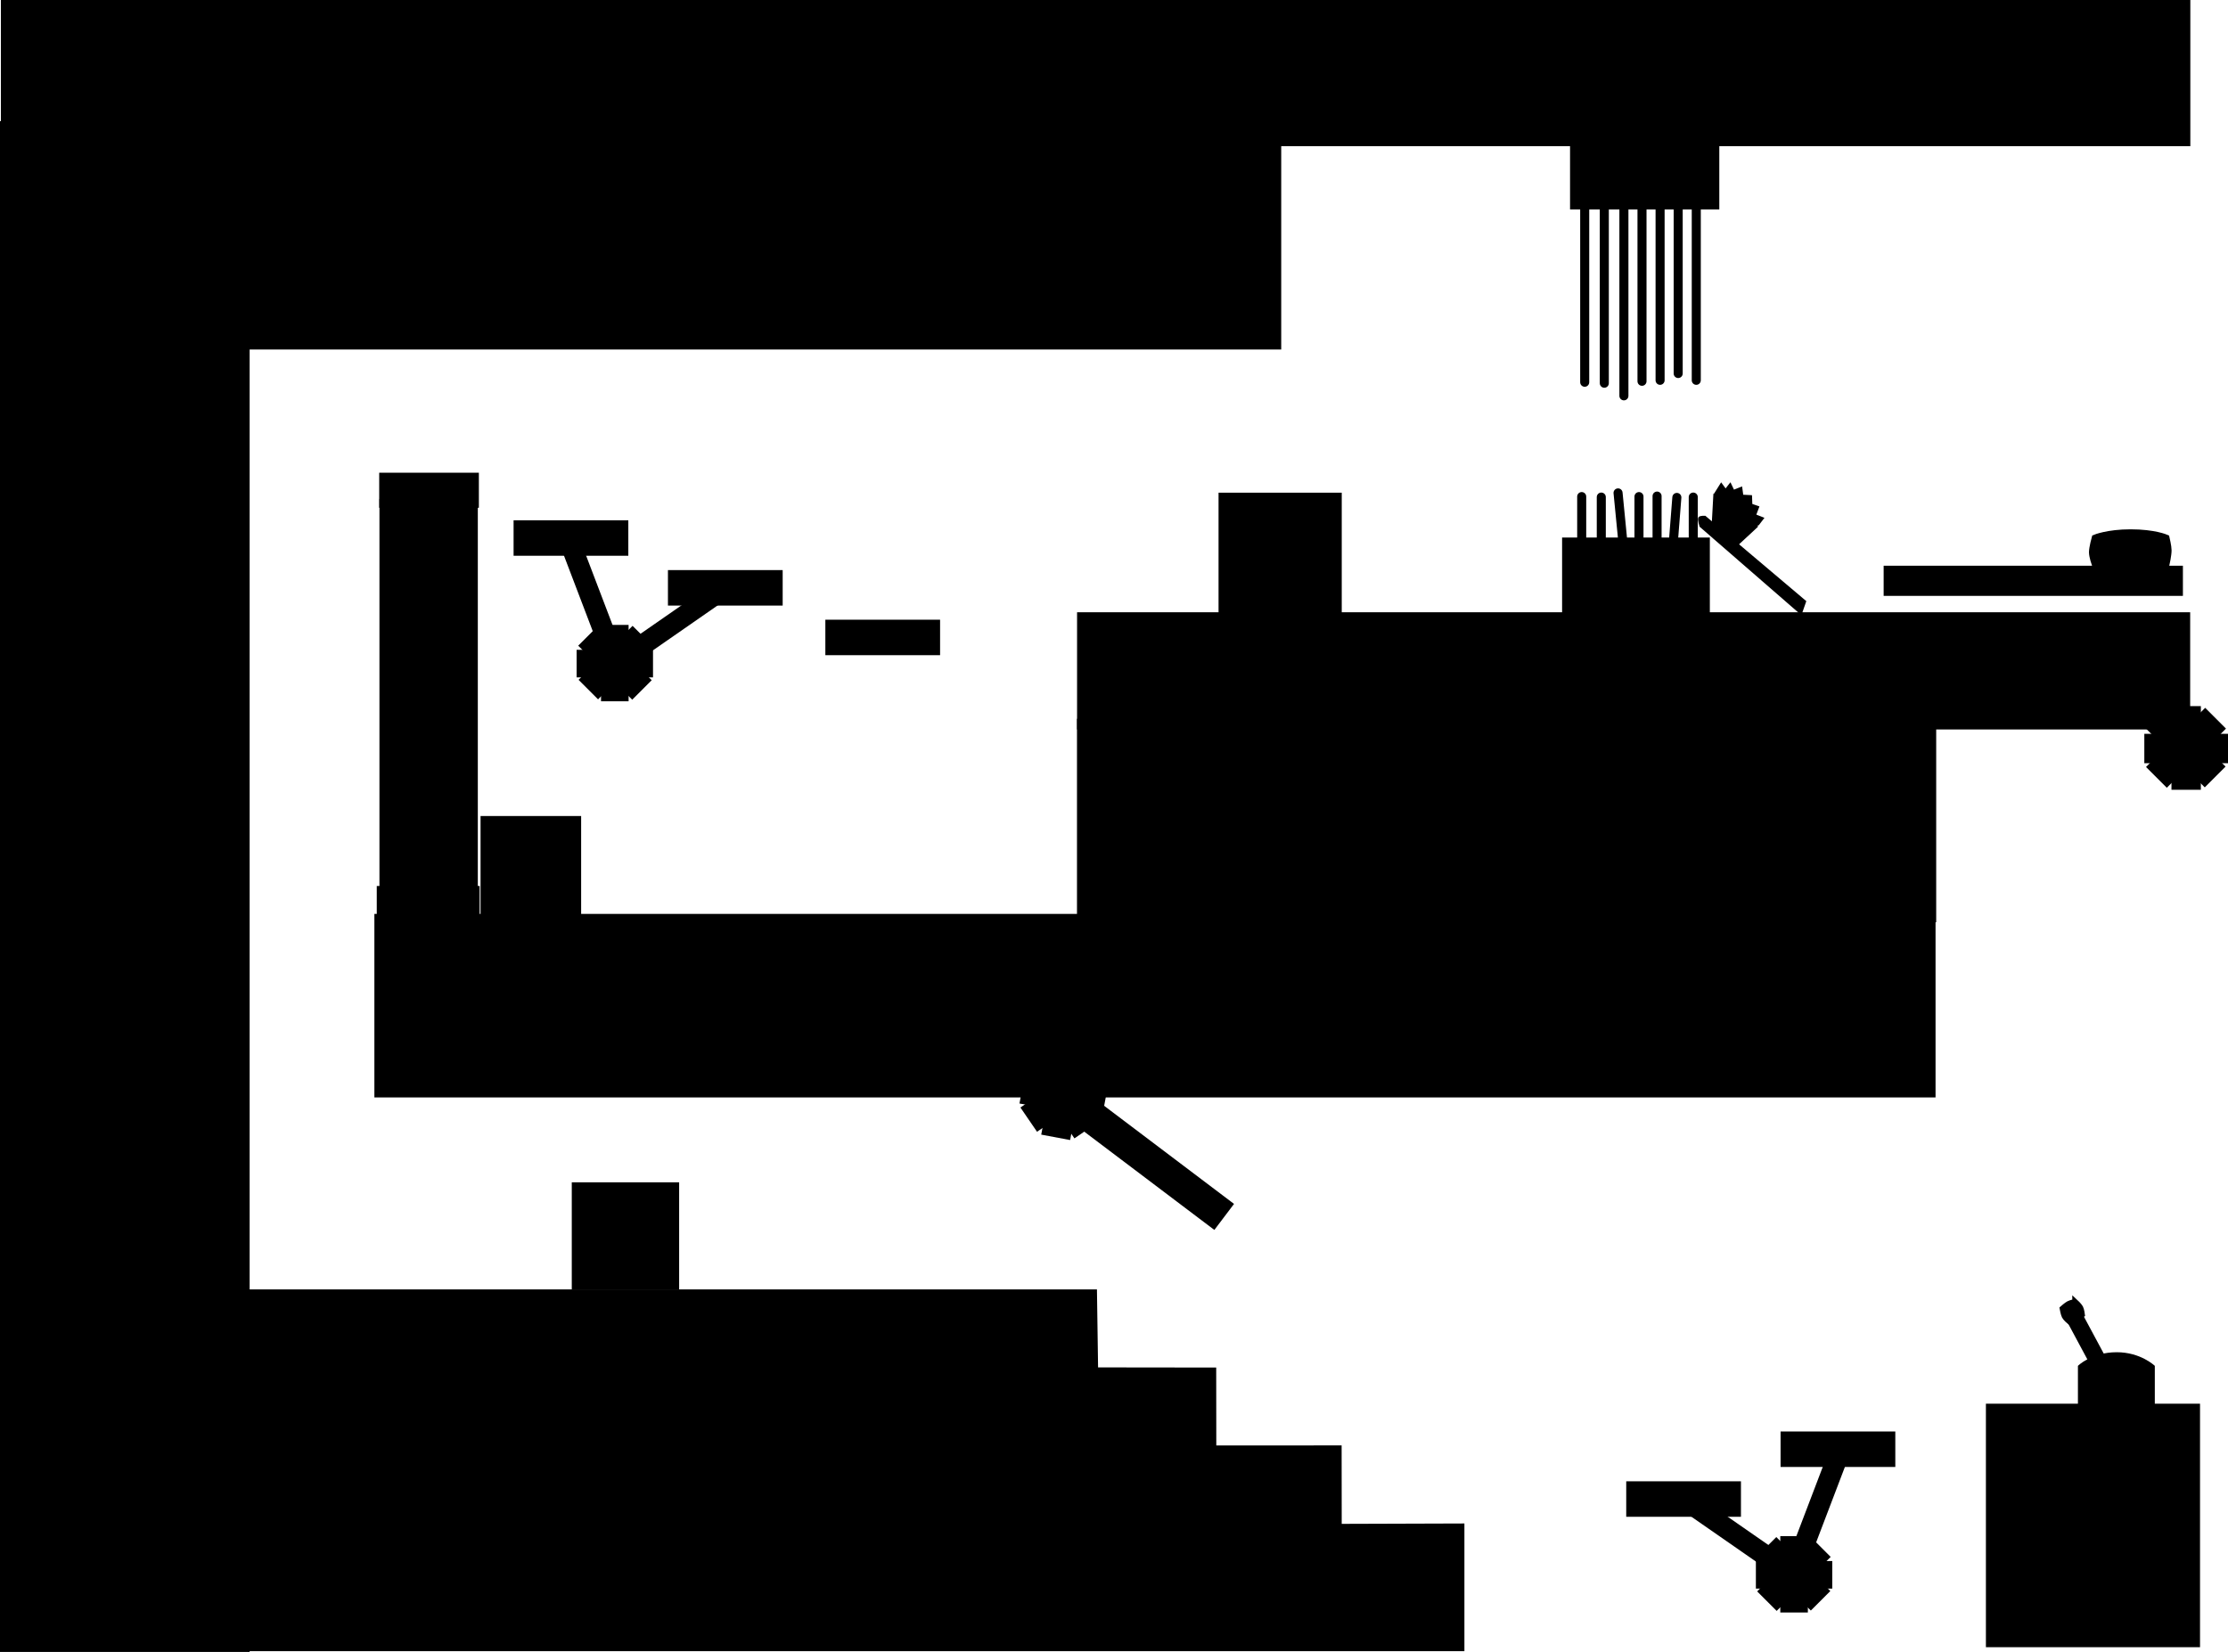 <svg version="1.1" xmlns="http://www.w3.org/2000/svg" xmlns:xlink="http://www.w3.org/1999/xlink" width="492.603" height="365.303" viewBox="0,0,492.603,365.303"><g transform="translate(2.182,2.393)"><g data-paper-data="{&quot;isPaintingLayer&quot;:true}" fill="#000000" fill-rule="nonzero" stroke="#000000" stroke-linejoin="miter" stroke-miterlimit="10" stroke-dasharray="" stroke-dashoffset="0" style="mix-blend-mode: normal"><path d="M50.762,362.735v-80h189.586l0.25,17.25l26.119,0.032l0.021,17.236l27.709,-0.016l0.021,17.349l27.126,-0.086v28.234z" stroke-width="NaN" stroke-linecap="butt"/><path d="M436.896,361.86v-53.847h47.339v53.847z" stroke-width="NaN" stroke-linecap="butt"/><path d="M-1.985,29.934v-32.327h484.078v32.327z" stroke-width="0" stroke-linecap="butt"/><path d="M-2.182,362.91v-338.5h55.194v338.5z" stroke-width="0" stroke-linecap="butt"/><path d="M49.09,73.897v-48h231v48z" stroke-width="2" stroke-linecap="butt"/><path d="M344.95,43.934v-15h33v15z" stroke-width="0" stroke-linecap="butt"/><path d="M348.191,42.214v39.922" stroke-width="2" stroke-linecap="round"/><path d="M352.525,82.351v-39.707" stroke-width="2" stroke-linecap="round"/><path d="M356.858,41.785v43.356" stroke-width="2" stroke-linecap="round"/><path d="M360.858,42.214v39.707" stroke-width="2" stroke-linecap="round"/><path d="M364.858,81.707v-39.922" stroke-width="2" stroke-linecap="round"/><path d="M372.858,81.707v-39.063" stroke-width="2" stroke-linecap="round"/><path d="M347.525,107.417v10.283" stroke-width="2" stroke-linecap="round"/><path d="M351.858,107.528v10.228" stroke-width="2" stroke-linecap="round"/><path d="M360.191,117.645v-10.228" stroke-width="2" stroke-linecap="round"/><path d="M364.191,107.307v10.283" stroke-width="2" stroke-linecap="round"/><path d="M368.858,41.141v39.063" stroke-width="2" stroke-linecap="round"/><path d="M372.191,117.59v-10.062" stroke-width="2" stroke-linecap="round"/><path d="M344.191,134.474v-17h30.667v17z" stroke-width="2" stroke-linecap="butt"/><path d="M355.564,106.603l1.25,12.75" stroke-width="2" stroke-linecap="round"/><path d="M368.564,107.603l-1,12.75" stroke-width="2" stroke-linecap="round"/><g><path d="M267.235,133.795v-27.239h27.239v27.239z" stroke-width="0" stroke-linecap="butt"/><path d="M270.042,130.947v-21.587h21.587v21.587z" stroke-width="3" stroke-linecap="butt"/><path d="M272.411,128.431v-16.763h16.763v16.763z" stroke-width="0" stroke-linecap="butt"/><path d="M274.7,126.22l12.611,-12.611" stroke-width="5" stroke-linecap="round"/><path d="M273.968,128.401v-17.091" stroke-width="1" stroke-linecap="round"/><path d="M275.808,111.25v17.804" stroke-width="1" stroke-linecap="round"/><path d="M277.648,128.994v-17.566" stroke-width="1" stroke-linecap="round"/><path d="M279.666,111.25v17.447" stroke-width="1" stroke-linecap="round"/><path d="M281.565,128.935v-17.804" stroke-width="1" stroke-linecap="round"/><path d="M283.642,111.072v17.329" stroke-width="1" stroke-linecap="round"/><path d="M285.6,111.072v17.744" stroke-width="1" stroke-linecap="round"/><path d="M287.618,111.369v17.626" stroke-width="1" stroke-linecap="round"/><path d="M289.562,111.281l-17.81,17.81" stroke-width="3" stroke-linecap="round"/><path d="M271.712,129.052v-18.082h18.082v18.082z" stroke-width="1.25" stroke-linecap="butt"/></g><path d="M414.285,129.375v-6.667h66.167v6.667z" data-paper-data="{&quot;index&quot;:null}" stroke-width="NaN" stroke-linecap="butt"/><path d="M476.749,122.371c0,0 -5.151,0.92 -7.724,0.92c-2.663,0 -7.995,-0.92 -7.995,-0.92c0,0 -0.599,-1.718 -0.599,-2.637c0,-1.006 0.599,-3.161 0.599,-3.161c0,0 2.761,-1.167 7.859,-1.167c5.278,0 7.859,1.167 7.859,1.167c0,0 0.449,1.881 0.449,2.725c0,1.045 -0.449,3.073 -0.449,3.073z" data-paper-data="{&quot;index&quot;:null}" stroke-width="1.5" stroke-linecap="butt"/><path d="M479.778,124.611v2.931h-64.146v-2.931z" data-paper-data="{&quot;index&quot;:null}" stroke-width="NaN" stroke-linecap="butt"/><g data-paper-data="{&quot;index&quot;:null}"><g data-paper-data="{&quot;index&quot;:null}" stroke-width="0.5"><g data-paper-data="{&quot;index&quot;:null}"><path d="M377.119,106.71l1.253,-2.001l0.967,1.318l1.02,-1.307l0.713,1.48l1.714,-0.679l0.233,1.727l1.918,0.099l0.07,1.884l1.493,0.515l-0.686,1.804l1.718,0.676l-1.012,1.328" stroke-linecap="round"/><g data-paper-data="{&quot;index&quot;:null}"><path d="M374.774,111.917l22.12,18.702l-0.905,2.594l-22.176,-19.273c0,0 -0.443,-1.42 -0.272,-1.778c0.146,-0.308 1.233,-0.245 1.233,-0.245z" stroke-linecap="butt"/><path d="M381.909,118.01l-5.362,-4.889l0.337,-6.148c0,0 3.271,-1.776 6.979,1.205c2.314,1.86 2.357,5.835 2.357,5.835z" stroke-linecap="round"/></g></g><path d="M381.56,110.345l1.48,-2.022" stroke-linecap="round"/><path d="M383.713,111.287l1.147,-1.397" stroke-linecap="round"/><path d="M379.872,108.661l1.103,-1.498" stroke-linecap="round"/></g><path d="M377.637,107.967l0.983,-1.569l0.759,1.034l0.8,-1.025l0.559,1.16l1.344,-0.533l0.183,1.355l1.504,0.078l0.055,1.478l1.171,0.404l-0.538,1.415l1.347,0.53l-0.793,1.041" stroke-width="0" stroke-linecap="round"/><path d="M381.394,116.829l-4.205,-3.834l0.264,-4.821c0,0 2.565,-1.393 5.474,0.945c1.815,1.459 1.849,4.576 1.849,4.576z" stroke-width="0" stroke-linecap="round"/><path d="M382.281,109.232l-1.161,1.586" stroke-width="0" stroke-linecap="round"/><path d="M382.808,111.557l0.899,-1.095" stroke-width="0" stroke-linecap="round"/><path d="M379.796,109.497l0.865,-1.175" stroke-width="0" stroke-linecap="round"/><path d="M373.979,112.585c0.089,-0.188 0.931,-0.037 0.931,-0.037l21.399,18.348l-0.498,1.557l-21.516,-18.594c0,0 -0.42,-1.056 -0.317,-1.274z" stroke-width="0.5" stroke-linecap="butt"/></g><path d="M344.515,132.897v-14.726h29.727v14.726z" stroke-width="0" stroke-linecap="butt"/><path d="M347.84,129.102v-6.917h23.181v6.917z" data-paper-data="{&quot;index&quot;:null}" stroke-width="1.75" stroke-linecap="butt"/><path d="M375.867,29.921v11.476h-28.727v-11.476z" data-paper-data="{&quot;index&quot;:null}" stroke-width="0" stroke-linecap="butt"/><path d="M349.84,38.477v-5.667h23.181v5.667z" data-paper-data="{&quot;index&quot;:null}" stroke-width="1.75" stroke-linecap="butt"/><path d="M235.953,158.916l-0,-25.917h246.104v25.917z" data-paper-data="{&quot;index&quot;:null}" stroke-width="0" stroke-linecap="butt"/><path d="M236.936,200.555v-43h187.967v43z" stroke-width="2" stroke-linecap="butt"/><g stroke-linecap="butt"><g stroke-width="2.5"><path d="M479.171,171.005v-16h4v16z"/><path d="M489.171,165.13h-16v-4h16z"/><g><path d="M485.288,169.951l-11.314,-11.314l2.828,-2.828l11.314,11.314z"/><path d="M488.205,158.726l-11.314,11.314l-2.828,-2.828l11.314,-11.314z"/></g></g><g stroke-width="0"><path d="M479.046,171.13v-16h4v16z"/><path d="M488.796,165.005h-16v-4h16z"/><g><path d="M485.163,170.076l-11.314,-11.314l2.828,-2.828l11.314,11.314z"/><path d="M488.08,158.851l-11.314,11.314l-2.828,-2.828l11.314,-11.314z"/></g></g><g stroke-width="0"><path d="M479.679,168.188v-10.2h2.55v10.2z"/><path d="M486.054,164.443h-10.2v-2.55h10.2z"/><g><path d="M483.579,167.516l-7.212,-7.212l1.803,-1.803l7.212,7.212z"/><path d="M485.439,160.36l-7.212,7.212l-1.803,-1.803l7.212,-7.212z"/></g></g><path d="M479.023,163.131c0,-1.059 0.858,-1.917 1.917,-1.917c1.059,0 1.917,0.858 1.917,1.917c0,1.059 -0.858,1.917 -1.917,1.917c-1.059,0 -1.917,-0.858 -1.917,-1.917z" stroke-width="0.5"/></g><path d="M80.593,240.286v-40.583h345.167v40.583z" stroke-width="NaN" stroke-linecap="butt"/><g><path d="M82.587,194.329v-85.5h20v85.5z" stroke-width="1.75" stroke-linecap="butt"/><path d="M82.119,200.281v-5.75h20.75v5.75z" stroke-width="2" stroke-linecap="butt"/><path d="M82.658,108.892v-5.75h20.036v5.75z" stroke-width="2" stroke-linecap="butt"/><g stroke-width="1.75" stroke-linecap="round"><g><path d="M88.205,194.496v-85.309"/><path d="M91.064,194.476v-85.315"/><path d="M85.427,194.385v-85.133"/></g><g><path d="M96.751,194.496v-85.309"/><path d="M99.609,109.343c0,0 0,7.634 0,14.164c0,14.634 0,71.151 0,71.151"/><path d="M93.973,194.476v-85.224"/></g></g></g><g><path d="M104.068,200.296v-22.239h22.239v22.239z" stroke-width="0" stroke-linecap="butt"/><path d="M106.36,197.97v-17.625h17.625v17.625z" stroke-width="3" stroke-linecap="butt"/><path d="M108.294,195.916v-13.686h13.686v13.686z" stroke-width="0" stroke-linecap="butt"/><path d="M110.163,194.11l10.296,-10.296" stroke-width="5" stroke-linecap="round"/><path d="M109.566,181.937v13.954" stroke-width="1" stroke-linecap="round"/><path d="M111.068,196.424v-14.536" stroke-width="1" stroke-linecap="round"/><path d="M112.57,182.034v14.342" stroke-width="1" stroke-linecap="round"/><path d="M114.217,196.133v-14.245" stroke-width="1" stroke-linecap="round"/><path d="M115.768,196.327v-14.536" stroke-width="1" stroke-linecap="round"/><path d="M117.463,195.891v-14.148" stroke-width="1" stroke-linecap="round"/><path d="M119.062,181.743v14.487" stroke-width="1" stroke-linecap="round"/><path d="M120.71,181.985v14.39" stroke-width="1" stroke-linecap="round"/><path d="M107.756,196.454l14.541,-14.541" stroke-width="3" stroke-linecap="round"/><path d="M107.724,196.423v-14.763h14.763v14.763z" stroke-width="1.25" stroke-linecap="butt"/></g><path d="M138.058,139.626l17.469,-12.129l1.436,2.747l-17.079,11.86z" data-paper-data="{&quot;index&quot;:null}" stroke-width="1.5" stroke-linecap="butt"/><path d="M130.376,139.015l-7.573,-19.873l3.012,-0.733l7.406,19.429z" data-paper-data="{&quot;index&quot;:null}" stroke-width="1.5" stroke-linecap="butt"/><path d="M204.667,135.645v5.846h-23.366v-5.846z" data-paper-data="{&quot;index&quot;:null}" stroke-width="2" stroke-linecap="butt"/><path d="M169.864,124.674v5.846h-23.366v-5.846z" data-paper-data="{&quot;index&quot;:null}" stroke-width="2" stroke-linecap="butt"/><path d="M135.737,113.657v5.846h-23.366v-5.846z" data-paper-data="{&quot;index&quot;:null}" stroke-width="2" stroke-linecap="butt"/><g data-paper-data="{&quot;index&quot;:null}" stroke-linecap="butt"><g stroke-width="2.5"><path d="M131.953,151.435v-14.389h3.597v14.389z"/><path d="M126.557,142.554h14.389v3.597h-14.389z"/><g><path d="M127.505,147.943l10.175,-10.175l2.544,2.544l-10.175,10.175z"/><path d="M129.969,137.848l10.175,10.175l-2.544,2.544l-10.175,-10.175z"/></g></g><g stroke-width="0"><path d="M132.066,151.547v-14.389h3.597v14.389z"/><path d="M126.67,142.667h14.389v3.597h-14.389z"/><g><path d="M127.618,148.056l10.175,-10.175l2.544,2.544l-10.175,10.175z"/><path d="M130.082,137.961l10.175,10.175l-2.544,2.544l-10.175,-10.175z"/></g></g><g stroke-width="0"><path d="M132.8,148.902v-9.173h2.293v9.173z"/><path d="M129.36,143.24h9.173v2.293h-9.173z"/><g><path d="M129.964,146.676l6.486,-6.486l1.622,1.622l-6.486,6.486z"/><path d="M131.535,140.24l6.486,6.486l-1.622,1.622l-6.486,-6.486z"/></g></g><path d="M133.96,146.078c-0.952,0 -1.724,-0.772 -1.724,-1.724c0,-0.952 0.772,-1.724 1.724,-1.724c0.952,0 1.724,0.772 1.724,1.724c0,0.952 -0.772,1.724 -1.724,1.724z" stroke-width="0.5"/></g><path d="M388.35,343.604l-17.079,-11.86l1.436,-2.747l17.469,12.129z" data-paper-data="{&quot;index&quot;:null}" stroke-width="1.5" stroke-linecap="butt"/><path d="M395.014,339.338l7.406,-19.429l3.012,0.733l-7.573,19.873z" data-paper-data="{&quot;index&quot;:null}" stroke-width="1.5" stroke-linecap="butt"/><path d="M381.737,326.174v5.846h-23.366v-5.846z" data-paper-data="{&quot;index&quot;:null}" stroke-width="2" stroke-linecap="butt"/><path d="M415.864,315.157v5.846h-23.366v-5.846z" data-paper-data="{&quot;index&quot;:null}" stroke-width="2" stroke-linecap="butt"/><g data-paper-data="{&quot;index&quot;:null}" stroke-linecap="butt"><g stroke-width="2.5"><path d="M392.684,352.935v-14.389h3.597v14.389z"/><path d="M401.677,347.652h-14.389v-3.597h14.389z"/><g><path d="M398.186,351.987l-10.175,-10.175l2.544,-2.544l10.175,10.175z"/><path d="M400.809,341.892l-10.175,10.175l-2.544,-2.544l10.175,-10.175z"/></g></g><g stroke-width="0"><path d="M392.572,353.047v-14.389h3.597v14.389z"/><path d="M401.565,347.764h-14.389v-3.597h14.389z"/><g><path d="M398.073,352.1l-10.175,-10.175l2.544,-2.544l10.175,10.175z"/><path d="M400.697,342.004l-10.175,10.175l-2.544,-2.544l10.175,-10.175z"/></g></g><g stroke-width="0"><path d="M393.141,350.402v-9.173h2.293v9.173z"/><path d="M398.874,347.034h-9.173v-2.293h9.173z"/><g><path d="M396.649,349.798l-6.486,-6.486l1.622,-1.622l6.486,6.486z"/><path d="M398.321,343.362l-6.486,6.486l-1.622,-1.622l6.486,-6.486z"/></g></g><path d="M392.551,345.854c0,-0.952 0.772,-1.724 1.724,-1.724c0.952,0 1.724,0.772 1.724,1.724c0,0.952 -0.772,1.724 -1.724,1.724c-0.952,0 -1.724,-0.772 -1.724,-1.724z" stroke-width="0.5"/></g><g><path d="M124.235,282.795v-23.739h23.739v23.739z" stroke-width="0" stroke-linecap="butt"/><path d="M126.681,280.313v-18.813h18.813v18.813z" stroke-width="3" stroke-linecap="butt"/><path d="M128.746,278.12v-14.609h14.609v14.609z" stroke-width="0" stroke-linecap="butt"/><path d="M130.741,276.193l10.99,-10.99" stroke-width="5" stroke-linecap="round"/><path d="M130.103,278.094v-14.895" stroke-width="1" stroke-linecap="round"/><path d="M131.707,263.147v15.516" stroke-width="1" stroke-linecap="round"/><path d="M133.31,263.302v15.309" stroke-width="1" stroke-linecap="round"/><path d="M135.068,263.147v15.206" stroke-width="1" stroke-linecap="round"/><path d="M136.723,278.559v-15.516" stroke-width="1" stroke-linecap="round"/><path d="M138.534,278.094v-15.102" stroke-width="1" stroke-linecap="round"/><path d="M140.24,278.456v-15.464" stroke-width="1" stroke-linecap="round"/><path d="M141.999,278.611v-15.361" stroke-width="1" stroke-linecap="round"/><path d="M128.171,278.695l15.522,-15.522" stroke-width="3" stroke-linecap="round"/><path d="M128.137,278.661v-15.759h15.759v15.759z" stroke-width="1.25" stroke-linecap="butt"/></g><path d="M456.936,287.052l6.148,11.454l-2.247,1.206l-6.148,-11.454z" stroke-width="1.25" stroke-linecap="butt"/><path d="M456.621,285.472c0,0 0.891,0.822 1.16,1.322c0.24,0.447 0.375,1.538 0.375,1.538c0,0 -0.781,0.624 -1.233,0.867c-0.478,0.257 -1.563,0.634 -1.563,0.634c0,0 -0.801,-0.653 -1.074,-1.163c-0.231,-0.43 -0.461,-1.697 -0.461,-1.697c0,0 0.871,-0.774 1.35,-1.031c0.452,-0.243 1.446,-0.469 1.446,-0.469z" stroke-width="1.25" stroke-linecap="butt"/><path d="M457.24,308.792v-9.148c0,0 2.974,-3.001 8.56,-3.013c5.315,-0.012 8.44,3.013 8.44,3.013v9.148z" stroke-width="NaN" stroke-linecap="butt"/><path d="M459.186,307.701v-6.936c0,0 2.316,-2.275 6.665,-2.285c4.138,-0.009 6.572,2.285 6.572,2.285v6.936z" stroke-width="NaN" stroke-linecap="butt"/><path d="M461.261,303.724c0,0 3.03,-0.182 4.532,-0.182c1.549,0 4.626,0.182 4.626,0.182l0.564,2.571h-10.286z" data-paper-data="{&quot;index&quot;:null}" stroke-width="1.25" stroke-linecap="round"/><path d="M468.84,300.945h-6.429" stroke-width="1.25" stroke-linecap="round"/><path d="M228.619,239.545l2.842,-3.761l37.446,28.292l-2.842,3.761z" stroke-width="2.5" stroke-linecap="butt"/><g stroke-linecap="butt"><g stroke-width="2.5"><path d="M229.49,247.512l2.951,-15.725l3.931,0.738l-2.951,15.725z"/><path d="M240.402,243.582l-15.725,-2.951l0.738,-3.931l15.725,2.951z"/><g><path d="M235.697,247.604l-9.033,-13.206l3.302,-2.258l9.033,13.206z"/><path d="M240.634,237.109l-13.206,9.033l-2.258,-3.302l13.206,-9.033z"/></g></g><g stroke-width="0"><path d="M229.344,247.611l2.951,-15.725l3.931,0.738l-2.951,15.725z"/><path d="M240.256,243.682l-15.725,-2.951l0.738,-3.931l15.725,2.951z"/><g><path d="M235.551,247.704l-9.033,-13.206l3.302,-2.258l9.033,13.206z"/><path d="M240.488,237.209l-13.206,9.033l-2.258,-3.302l13.206,-9.033z"/></g></g><g stroke-width="0"><path d="M230.509,244.837l1.881,-10.025l2.506,0.47l-1.881,10.025z"/><path d="M237.466,242.332l-10.025,-1.881l0.47,-2.506l10.025,1.881z"/><g><path d="M234.466,244.896l-5.758,-8.419l2.105,-1.44l5.758,8.419z"/><path d="M237.614,238.206l-8.419,5.758l-1.44,-2.105l8.419,-5.758z"/></g></g><path d="M230.797,239.746c0.195,-1.04 1.197,-1.726 2.237,-1.53c1.04,0.195 1.726,1.197 1.53,2.237c-0.195,1.04 -1.197,1.726 -2.237,1.53c-1.04,-0.195 -1.726,-1.197 -1.53,-2.237z" stroke-width="0.5"/></g></g></g></svg>